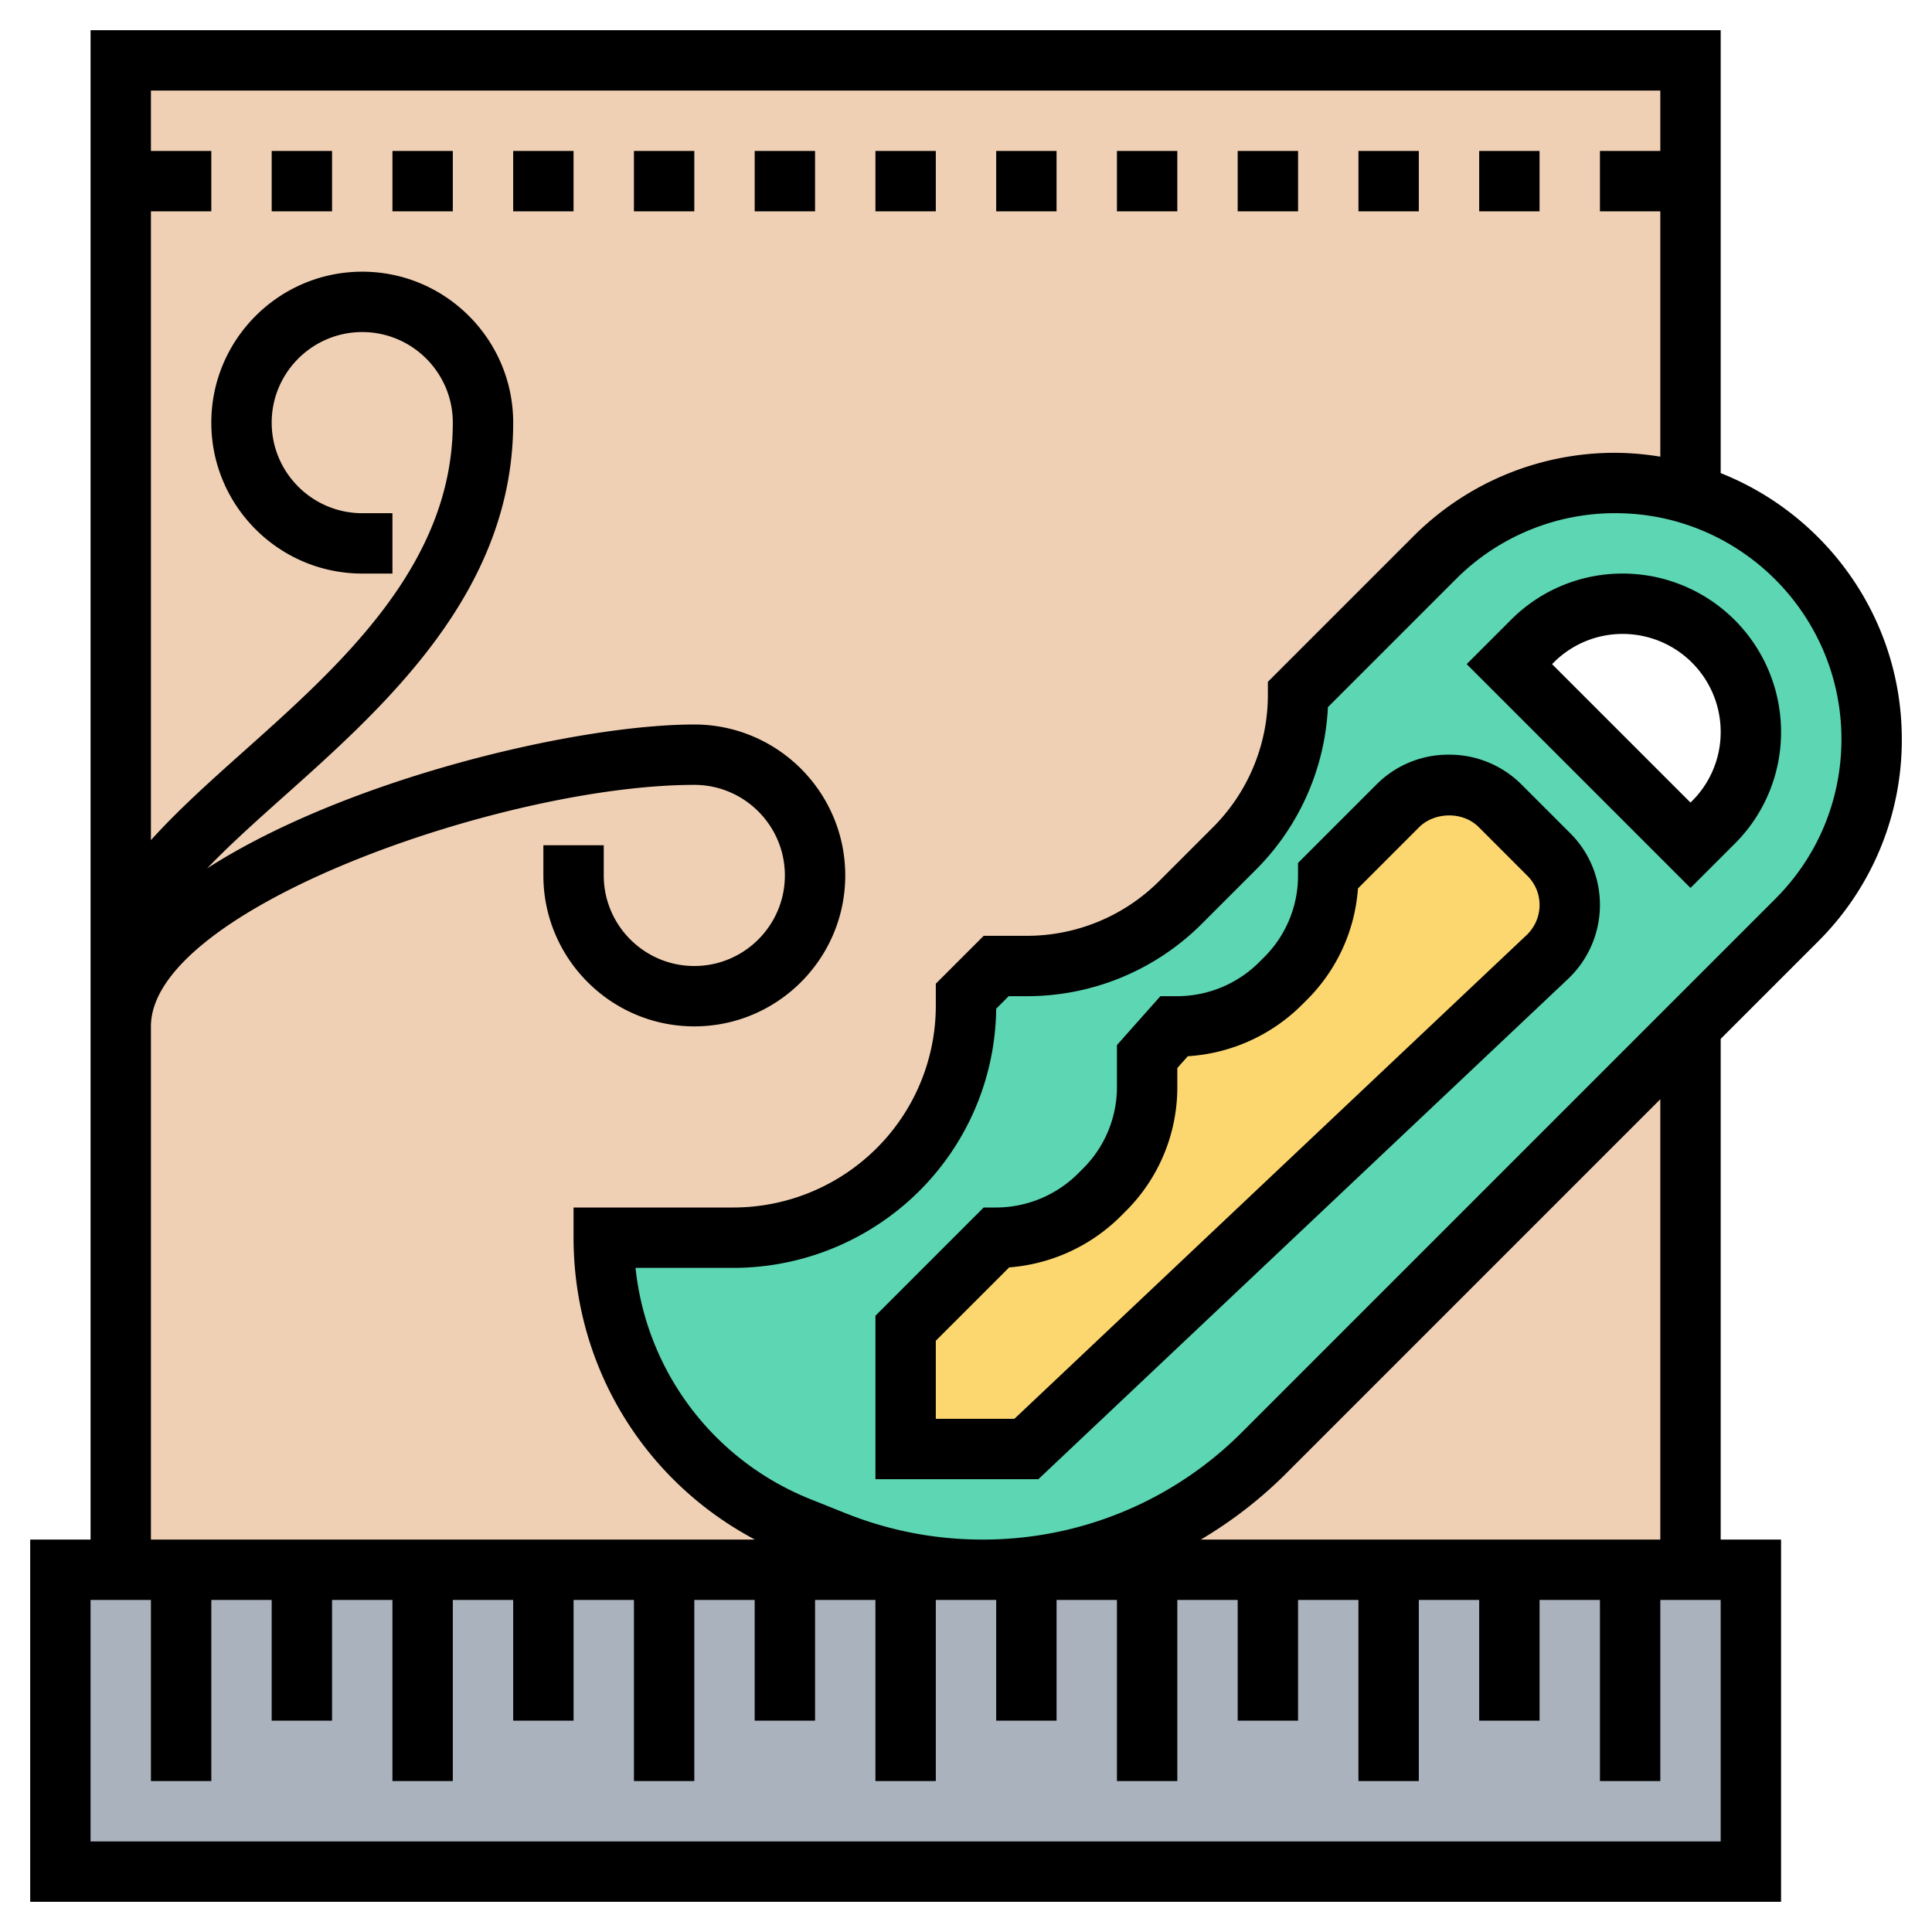 <svg height="512" viewBox="0 0 64 64" width="512" xmlns="http://www.w3.org/2000/svg"><path d="M4 2v50h28.54c-1.68 0-3.34-.32-4.9-.94l-1.14-.46A10.33 10.33 0 0120 41h4.3c1.75 0 3.44-.6 4.81-1.69A7.681 7.681 0 0032 33.3V33l1-1h1c1.92 0 3.76-.76 5.12-2.12l1.76-1.76A7.236 7.236 0 0043 23l4.51-4.51c.8-.8 1.74-1.42 2.76-1.85 1.01-.42 2.11-.64 3.24-.64.87 0 1.7.13 2.49.37V2zM38 52h-5.46c1.75 0 3.46-.35 5.05-1 1.58-.66 3.03-1.62 4.27-2.86L56 34v18H42z" fill="#f0d0b4"/><path d="M50 52h8v10H2V52h44z" fill="#aab2bd"/><path d="M40.88 28.12A7.236 7.236 0 0043 23l4.51-4.51c.8-.8 1.74-1.42 2.76-1.85 1.01-.42 2.11-.64 3.24-.64.87 0 1.7.13 2.49.37 1.34.41 2.54 1.15 3.51 2.12a8.423 8.423 0 012.49 6c0 2.25-.89 4.4-2.49 6L56 34 41.86 48.14c-1.24 1.24-2.69 2.2-4.27 2.86-1.59.65-3.3 1-5.05 1-1.68 0-3.34-.32-4.9-.94l-1.14-.46A10.33 10.33 0 0120 41h4.3c1.75 0 3.44-.6 4.81-1.69A7.681 7.681 0 0032 33.3V33l1-1h1c1.92 0 3.76-.76 5.12-2.12zm15.88-.88a4.246 4.246 0 000-6 4.246 4.246 0 00-6 0L50 22l6 6z" fill="#5cd6b3"/><path d="M51.31 28.31c.44.44.69 1.04.69 1.67 0 .65-.27 1.27-.74 1.72L34 48h-4v-4l3-3c1.28 0 2.51-.51 3.41-1.41l.18-.18c.9-.9 1.41-2.13 1.41-3.41v-1l.89-1H39c1.28 0 2.51-.51 3.41-1.41l.18-.18c.9-.9 1.41-2.13 1.41-3.41l2.31-2.31a2.36 2.36 0 011.67-.69h.04c.63 0 1.23.25 1.67.69z" fill="#fcd770"/><g><path d="M60.222 31.192A9.418 9.418 0 0063 24.485c0-3.999-2.491-7.421-6-8.813V1H3v50H1v12h58V51h-2V34.414zM61 24.485c0 2-.778 3.879-2.192 5.293L41.154 47.432A12.104 12.104 0 0132.539 51c-1.558 0-3.08-.293-4.525-.871l-1.144-.458A9.286 9.286 0 0121.053 42h3.246a8.734 8.734 0 005.436-1.907A8.66 8.66 0 0033 33.415l.414-.415H34a8.188 8.188 0 005.828-2.414l1.758-1.758a8.177 8.177 0 002.403-5.403l4.232-4.232A7.441 7.441 0 0153.515 17C57.643 17 61 20.358 61 24.485zM5 34c0-3.888 11.705-8 18-8 1.654 0 3 1.346 3 3s-1.346 3-3 3-3-1.346-3-3v-1h-2v1c0 2.757 2.243 5 5 5s5-2.243 5-5-2.243-5-5-5c-3.859 0-11.499 1.785-16.139 4.766.731-.761 1.602-1.544 2.501-2.346C12.765 23.384 17 19.604 17 14c0-2.757-2.243-5-5-5s-5 2.243-5 5 2.243 5 5 5h1v-2h-1c-1.654 0-3-1.346-3-3s1.346-3 3-3 3 1.346 3 3c0 4.708-3.703 8.013-6.97 10.928C6.904 25.932 5.855 26.88 5 27.831V7h2V5H5V3h50v2h-2v2h2v8.128A9.446 9.446 0 0053.515 15a9.427 9.427 0 00-6.707 2.778L42 22.586V23a6.2 6.2 0 01-1.828 4.414l-1.758 1.758A6.204 6.204 0 0134 31h-1.414L31 32.586v.712a6.668 6.668 0 01-2.516 5.233A6.717 6.717 0 0124.299 40H19v1c0 4.246 2.324 8.046 6.007 10H5zm52 27H3v-8h2v6h2v-6h2v4h2v-4h2v6h2v-6h2v4h2v-4h2v6h2v-6h2v4h2v-4h2v6h2v-6h2v4h2v-4h2v6h2v-6h2v4h2v-4h2v6h2v-6h2v4h2v-4h2v6h2v-6h2zm-2-10H39.779a14.275 14.275 0 002.79-2.154L55 36.414z"/><path d="M48.586 22L56 29.414l1.466-1.465A5.213 5.213 0 0059 24.243 5.249 5.249 0 0053.758 19a5.205 5.205 0 00-3.707 1.535zm2.88-.051A3.217 3.217 0 0153.758 21 3.246 3.246 0 0157 24.243a3.22 3.22 0 01-.949 2.292l-.051.051L51.414 22zM50.399 25.985A3.37 3.37 0 0047.98 25a3.35 3.35 0 00-2.381.986l-2.6 2.6V29a3.804 3.804 0 01-1.121 2.707l-.172.172A3.853 3.853 0 0139 33h-.561L37 34.62V36a3.804 3.804 0 01-1.121 2.707l-.172.172A3.857 3.857 0 0133 40h-.414L29 43.586V49h5.397l17.548-16.573A3.378 3.378 0 0053 29.98c0-.9-.351-1.746-.986-2.38zm.173 4.989L33.603 47H31v-2.586l2.431-2.43a5.87 5.87 0 003.69-1.691l.172-.172A5.787 5.787 0 0039 36v-.62l.348-.391a5.87 5.87 0 003.773-1.696l.172-.172a5.778 5.778 0 001.691-3.691l2.028-2.029c.492-.493 1.43-.544 1.974-.001l1.614 1.615c.258.257.4.6.4.965 0 .374-.156.736-.428.994zM13 5h2v2h-2zM17 5h2v2h-2zM25 5h2v2h-2zM49 5h2v2h-2zM21 5h2v2h-2zM45 5h2v2h-2zM33 5h2v2h-2zM29 5h2v2h-2zM9 5h2v2H9zM41 5h2v2h-2zM37 5h2v2h-2z"/></g></svg>